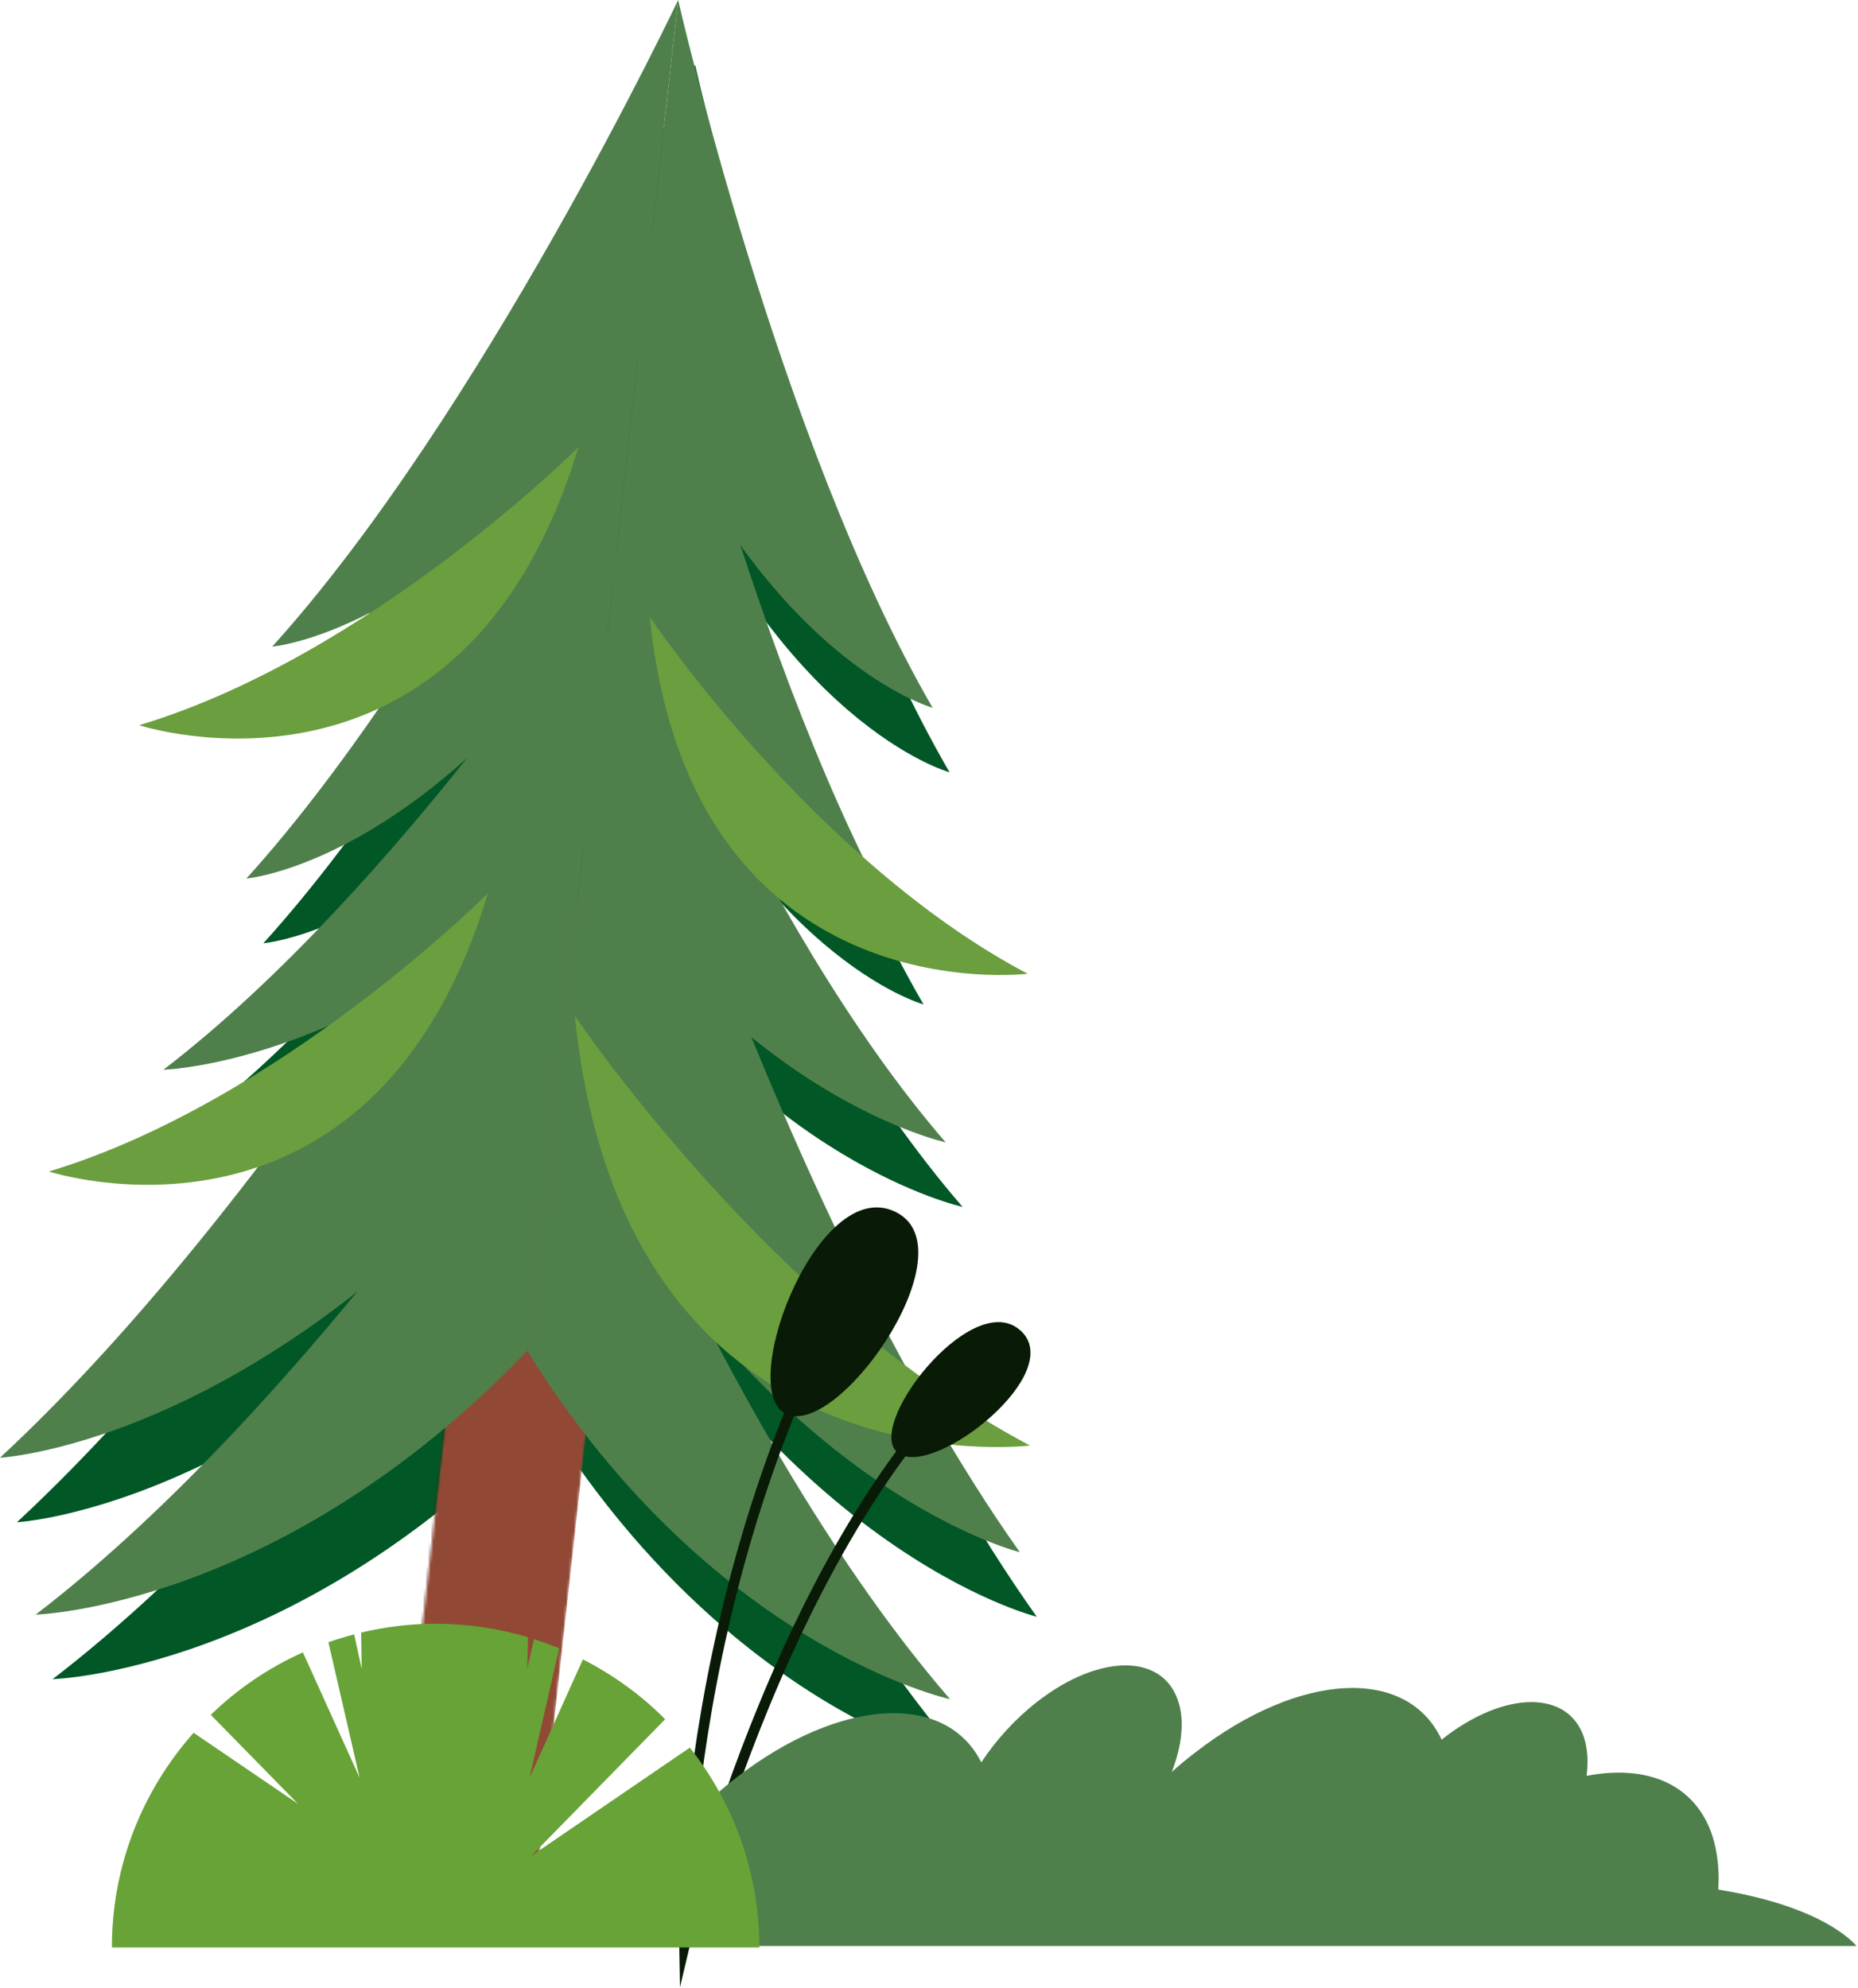<svg width="714" height="764" viewBox="0 0 714 764" fill="none" xmlns="http://www.w3.org/2000/svg">
<path d="M267.1 24.9C267.1 24.9 191.4 184.6 111.1 273.3C111.1 273.3 179.6 267.6 251.8 161.6L267.1 24.9Z" fill="#025726"/>
<path d="M267.1 24.9C267.1 24.9 305.9 195.2 364.9 296.8C364.9 296.8 299.1 278.7 251.8 161.6L267.1 24.9Z" fill="#025726"/>
<path d="M257.2 114C257.2 114 181.5 273.8 101.2 362.5C101.2 362.5 169.7 356.8 241.9 250.8L257.2 114Z" fill="#025726"/>
<path d="M257.2 114C257.2 114 295.9 284.4 354.9 386C354.9 386 289.1 367.9 241.9 250.8L257.2 114Z" fill="#025726"/>
<path d="M243.3 237.5C243.3 237.5 160.5 365.9 69.3 436C69.3 436 149.9 433.6 230.9 349.2L243.3 237.5Z" fill="#025726"/>
<path d="M243.3 237.5C243.3 237.5 296.1 378.5 369.9 463.8C369.9 463.8 291.4 446.7 230.9 349.2L243.3 237.5Z" fill="#025726"/>
<path d="M239.9 268.2C239.9 268.2 127.8 472.5 6.5 585C6.5 585 112 579.3 220.2 444.3L239.9 268.2Z" fill="#025726"/>
<path d="M239.9 268.2C239.9 268.2 304.5 488.9 398.4 621.3C398.4 621.3 296.4 596.4 220.2 444.3L239.9 268.2Z" fill="#025726"/>
<path d="M223.7 413.4C223.7 413.4 126.8 563.5 20.2 645.3C20.2 645.3 114.5 642.6 209.1 543.9L223.7 413.4Z" fill="#025726"/>
<path d="M223.7 413.4C223.7 413.4 285.3 578.2 371.6 677.9C371.6 677.9 279.9 657.9 209.1 543.9L223.7 413.4Z" fill="#025726"/>
<mask id="mask0_5_890" style="mask-type:luminance" maskUnits="userSpaceOnUse" x="149" y="343" width="99" height="400">
<path d="M149.54 737.35L204.02 742.6L247.47 348.78L194.22 343.83L149.54 737.35Z" fill="white"/>
</mask>
<g mask="url(#mask0_5_890)">
<path d="M146.2 771.7L105.6 770.7L131.7 499.7L202 506.5L146.2 771.7Z" fill="#541E0F"/>
<path d="M149.5 737.3L204 742.6L247.5 348.8L194.2 343.8L149.5 737.3Z" fill="#914936"/>
</g>
<path d="M260.6 0C260.6 0 184.9 159.7 104.6 248.5C104.6 248.5 173.1 242.8 245.3 136.8L260.6 0Z" fill="#4F804C"/>
<path d="M260.6 0C260.6 0 299.4 170.3 358.4 272C358.4 272 292.6 253.8 245.3 136.8L260.6 0Z" fill="#4F804C"/>
<path d="M250.6 89.2C250.6 89.2 175 248.9 94.7 337.6C94.7 337.6 163.2 332 235.3 226L250.6 89.2Z" fill="#4F804C"/>
<path d="M250.6 89.2C250.6 89.2 289.4 259.5 348.4 361.1C348.4 361.1 282.6 343 235.3 226L250.6 89.2Z" fill="#4F804C"/>
<path d="M236.8 212.6C236.8 212.6 154 341.1 62.8 411.1C62.8 411.1 143.4 408.8 224.4 324.3L236.8 212.6Z" fill="#4F804C"/>
<path d="M236.8 212.6C236.8 212.6 289.6 353.7 363.4 439C363.4 439 284.9 421.9 224.4 324.3L236.8 212.6Z" fill="#4F804C"/>
<path d="M233.4 243.4C233.4 243.4 121.3 447.7 0 560.2C0 560.2 105.5 554.5 213.7 419.5L233.4 243.4Z" fill="#4F804C"/>
<path d="M233.4 243.4C233.4 243.4 298 464 391.9 596.5C391.9 596.5 289.9 571.6 213.7 419.5L233.4 243.4Z" fill="#4F804C"/>
<path d="M217.2 388.6C217.2 388.6 120.3 538.7 13.7 620.5C13.7 620.5 108 617.8 202.6 519.1L217.2 388.6Z" fill="#4F804C"/>
<path d="M217.2 388.6C217.2 388.6 278.8 553.3 365.1 653C365.1 653 273.4 633.1 202.6 519.1L217.2 388.6Z" fill="#4F804C"/>
<path d="M220.9 390.4C220.9 390.4 297.1 503.6 395.8 555.5C395.8 555.5 239.6 575 220.9 390.4Z" fill="#6A9E3E"/>
<path d="M187.5 343.3C187.5 343.3 107.4 423.5 18.8 450.2C18.8 450.2 143 490.8 187.5 343.3Z" fill="#6A9E3E"/>
<path d="M249.7 237.1C249.7 237.1 313 331.1 394.9 374.2C394.9 374.2 265.3 390.4 249.7 237.1Z" fill="#6A9E3E"/>
<path d="M222.3 171.8C222.3 171.8 142.2 252 53.5 278.7C53.5 278.7 177.7 319.3 222.3 171.8Z" fill="#6A9E3E"/>
<path d="M342.707 465.105C374.248 477.374 324.358 550.5 303.131 543.823C281.904 537.199 312.794 453.487 342.707 465.105Z" fill="#091A07"/>
<path d="M391.512 510.761C411.49 526.667 359.102 568.089 345.313 558.535C331.578 548.98 372.566 495.669 391.512 510.761Z" fill="#091A07"/>
<path d="M339.938 471.022C260.243 597.459 263.012 747.73 263.012 747.73C263.012 747.73 303.022 577.644 390.698 512.553" stroke="#091A07" stroke-width="4" stroke-miterlimit="10"/>
<path d="M713.5 747.863C704.3 737.963 684.9 730.063 660.3 726.163C660.8 718.663 660 711.663 658 705.363C651.4 685.563 632.8 677.963 609.7 682.463C610.4 677.063 610.1 672.063 608.7 667.663C602.6 649.463 578.4 649.563 554.6 668.063C554.4 668.196 554.2 668.363 554 668.563C540.9 640.463 499.7 642.163 459.2 673.563C456.133 675.896 453.167 678.363 450.3 680.963C454.2 670.863 455.3 661.163 452.7 653.563C446.6 635.363 422.4 635.463 398.6 653.963C390.1 660.563 382.7 668.763 377.1 677.263C363.5 650.163 322.8 652.263 282.8 683.263C267.9 694.863 255.1 708.863 245.2 723.663C204.2 723.763 169.4 733.763 156 747.863H713.5Z" fill="#4F804C"/>
<path d="M204.2 713.2L255.6 660.7C246.4 651.4 235.7 643.7 224 637.7L203.5 683.2L214.9 633.4C211.7 632.133 208.467 630.967 205.2 629.9L202.6 641.4L202.9 629.2C191.6 625.8 179.7 624 167.4 624C157.5 624 148 625.2 138.8 627.4L139 641.4L136.1 628.1C132.767 628.967 129.467 629.967 126.2 631.1L138.2 683.2L116.4 635C103.2 640.9 91.2 649.1 81 659L114.5 693.2L74.4 665.9C54.9 687.9 43 716.7 43 748.4H291.8C291.8 719.4 281.8 692.8 265.1 671.6L204.2 713.2Z" fill="#67A336"/>
</svg>
